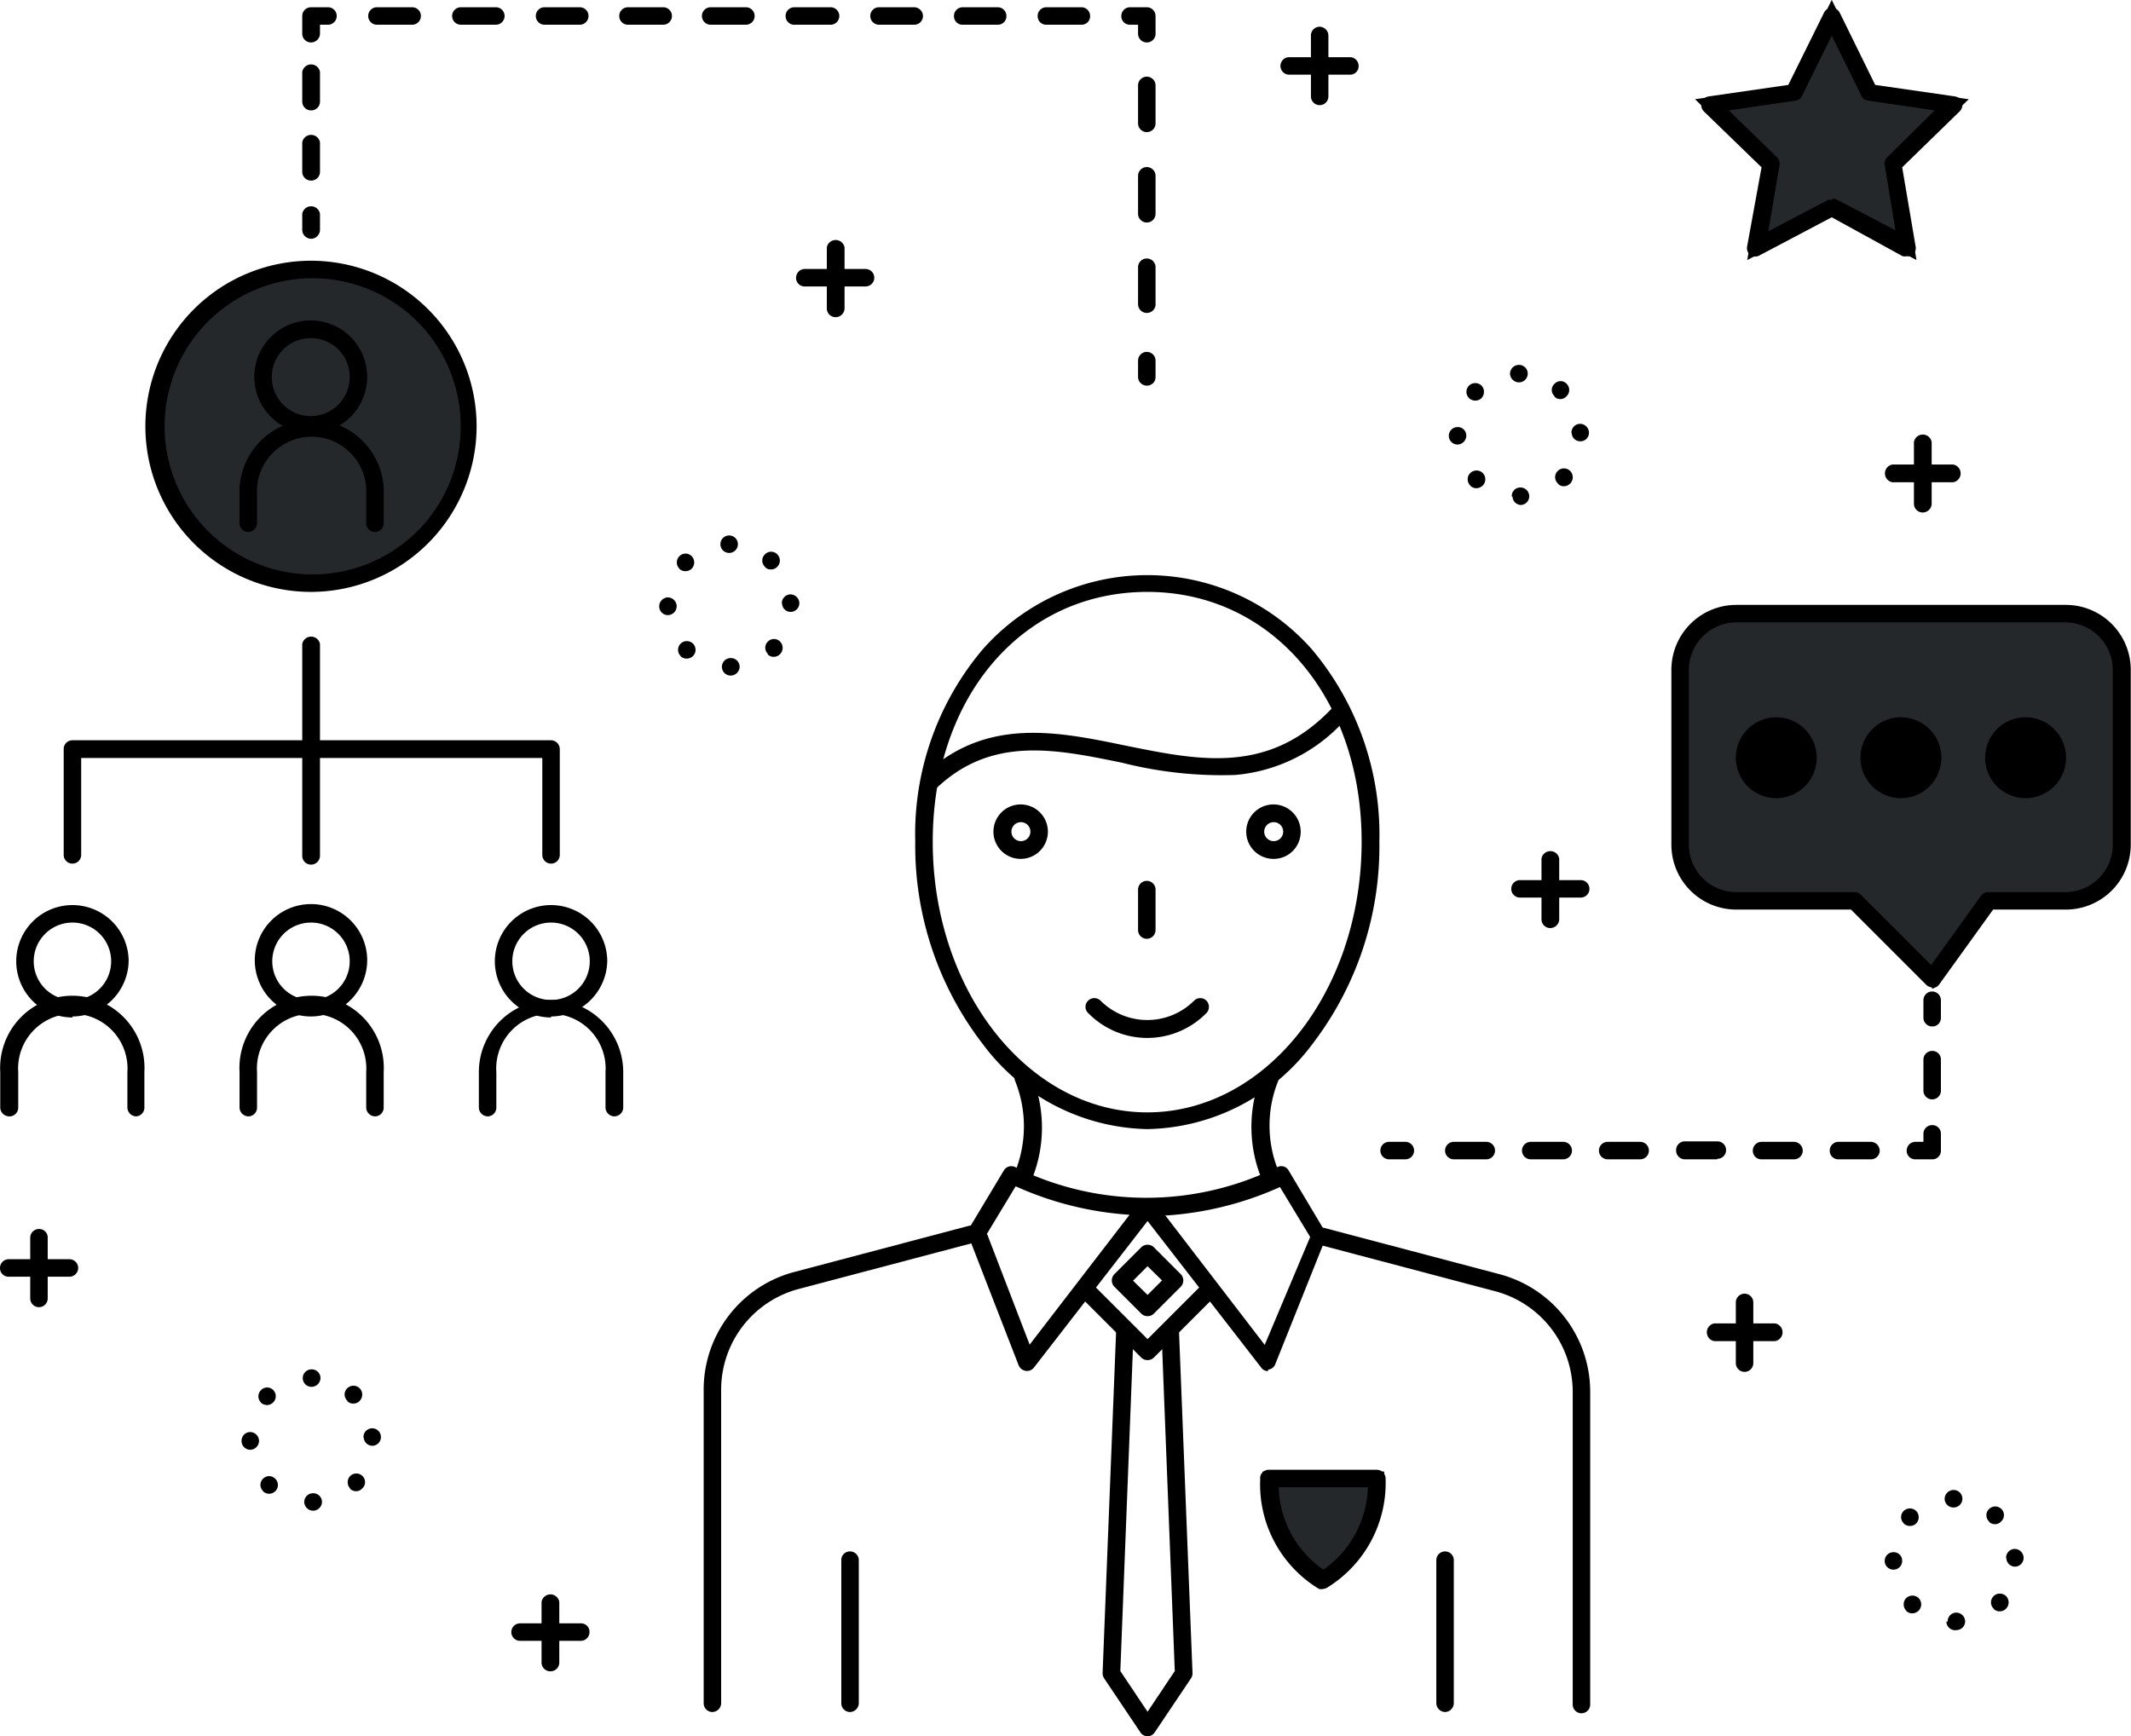 <svg id="Layer_1" data-name="Layer 1" xmlns="http://www.w3.org/2000/svg" viewBox="0 0 85.31 69.52"><defs><style>.cls-1{fill:#25282b;stroke:#000;stroke-miterlimit:22.93;stroke-width:0.56px;}.cls-1,.cls-2{fill-rule:evenodd;}</style></defs><title>COMMUNITY DEVELOPMENT</title><path class="cls-1" d="M53.53,71.57a4.64,4.64,0,0,0,2.16-4.07H51.37A4.62,4.62,0,0,0,53.53,71.57Z" transform="translate(-0.55 -8.3)"/><polygon class="cls-1" points="74.84 3.69 73.33 0.63 71.83 3.69 68.46 4.17 70.9 6.55 70.32 9.9 73.33 8.32 76.35 9.9 75.77 6.55 78.21 4.17 74.84 3.69"/><path class="cls-1" d="M13,19.09a6.28,6.28,0,1,0,6.28,6.28A6.28,6.28,0,0,0,13,19.09Z" transform="translate(-0.55 -8.3)"/><path class="cls-1" d="M83.25,32.87H70.06a2.25,2.25,0,0,0-2.25,2.25v7a2.25,2.25,0,0,0,2.25,2.25h4.73l3.11,3.1,2.26-3.1h3.09a2.25,2.25,0,0,0,2.25-2.25v-7A2.25,2.25,0,0,0,83.25,32.87Z" transform="translate(-0.55 -8.3)"/><path class="cls-2" d="M71.66,37.37a1.27,1.27,0,1,0,1.27,1.27A1.26,1.26,0,0,0,71.66,37.37Z" transform="translate(-0.55 -8.3)"/><path class="cls-2" d="M76.66,37.37a1.27,1.27,0,1,0,1.26,1.27A1.27,1.27,0,0,0,76.66,37.37Z" transform="translate(-0.55 -8.3)"/><path class="cls-2" d="M81.65,37.37a1.27,1.27,0,1,0,1.26,1.27A1.27,1.27,0,0,0,81.65,37.37Z" transform="translate(-0.55 -8.3)"/><path class="cls-2" d="M71.66,37.37a1.27,1.27,0,1,0,1.27,1.27A1.26,1.26,0,0,0,71.66,37.37Z" transform="translate(-0.55 -8.3)"/><path class="cls-2" d="M76.66,37.37a1.27,1.27,0,1,0,1.26,1.27A1.27,1.27,0,0,0,76.66,37.37Z" transform="translate(-0.55 -8.3)"/><path class="cls-2" d="M81.65,37.37a1.27,1.27,0,1,0,1.26,1.27A1.27,1.27,0,0,0,81.65,37.37Z" transform="translate(-0.55 -8.3)"/><path class="cls-2" d="M34,21a.35.35,0,0,1-.35-.35V18.21a.36.36,0,0,1,.71,0v2.43A.36.36,0,0,1,34,21Z" transform="translate(-0.55 -8.3)"/><path class="cls-2" d="M35.2,19.77H32.77a.34.34,0,0,1-.35-.35.35.35,0,0,1,.35-.35H35.2a.35.35,0,0,1,.35.35A.35.35,0,0,1,35.2,19.77Z" transform="translate(-0.55 -8.3)"/><path class="cls-2" d="M70.39,63.23a.35.35,0,0,1-.35-.35V60.45a.35.35,0,0,1,.35-.35.35.35,0,0,1,.35.35v2.43A.35.35,0,0,1,70.39,63.23Z" transform="translate(-0.55 -8.3)"/><path class="cls-2" d="M71.61,62H69.18a.36.36,0,0,1,0-.71h2.43a.36.36,0,0,1,0,.71Z" transform="translate(-0.55 -8.3)"/><path class="cls-2" d="M62.61,45.46a.35.35,0,0,1-.35-.35V42.68a.36.36,0,0,1,.71,0v2.43A.36.36,0,0,1,62.61,45.46Z" transform="translate(-0.55 -8.3)"/><path class="cls-2" d="M63.83,44.24H61.4a.35.35,0,0,1-.35-.35.35.35,0,0,1,.35-.35h2.43a.35.35,0,0,1,.35.35A.35.35,0,0,1,63.83,44.24Z" transform="translate(-0.55 -8.3)"/><path class="cls-2" d="M22.59,75.22a.35.35,0,0,1-.36-.35V72.44a.36.36,0,0,1,.71,0v2.43A.35.35,0,0,1,22.59,75.22Z" transform="translate(-0.55 -8.3)"/><path class="cls-2" d="M23.8,74H21.37a.35.35,0,0,1-.35-.35.35.35,0,0,1,.35-.35H23.8a.34.34,0,0,1,.35.35A.35.35,0,0,1,23.8,74Z" transform="translate(-0.55 -8.3)"/><path class="cls-2" d="M2.11,60.64a.35.35,0,0,1-.35-.35V57.86a.35.35,0,0,1,.35-.35.34.34,0,0,1,.35.35v2.43A.35.35,0,0,1,2.11,60.64Z" transform="translate(-0.55 -8.3)"/><path class="cls-2" d="M3.33,59.42H.9a.34.34,0,0,1-.35-.35.35.35,0,0,1,.35-.35H3.33a.35.35,0,0,1,.35.35A.35.35,0,0,1,3.33,59.42Z" transform="translate(-0.55 -8.3)"/><path class="cls-2" d="M77.52,28.82a.35.35,0,0,1-.35-.35V26a.36.36,0,0,1,.71,0v2.43A.36.36,0,0,1,77.52,28.82Z" transform="translate(-0.55 -8.3)"/><path class="cls-2" d="M78.74,27.61H76.31a.36.36,0,0,1,0-.71h2.43a.36.36,0,0,1,0,.71Z" transform="translate(-0.55 -8.3)"/><path class="cls-2" d="M53.38,12.51a.35.35,0,0,1-.35-.35V9.73a.35.35,0,0,1,.35-.36.36.36,0,0,1,.35.36v2.43A.35.35,0,0,1,53.38,12.51Z" transform="translate(-0.55 -8.3)"/><path class="cls-2" d="M54.59,11.29H52.16a.35.35,0,0,1-.35-.35.35.35,0,0,1,.35-.35h2.43a.35.35,0,0,1,.35.35A.34.34,0,0,1,54.59,11.29Z" transform="translate(-0.55 -8.3)"/><path class="cls-2" d="M46.48,32c-5,0-8.59,4.2-8.59,10,0,6,3.85,10.84,8.59,10.84S55.06,48,55.06,42c0-5.77-3.61-10-8.58-10Zm0,21.51a8.41,8.41,0,0,1-6.59-3.41A13,13,0,0,1,37.19,42a11.46,11.46,0,0,1,2.71-7.71,8.79,8.79,0,0,1,13.16,0A11.51,11.51,0,0,1,55.77,42a13,13,0,0,1-2.7,8.13A8.42,8.42,0,0,1,46.48,53.51Z" transform="translate(-0.55 -8.3)"/><path class="cls-2" d="M37.85,39.89a.35.35,0,0,1-.26-.12.34.34,0,0,1,0-.49c2.46-2.27,5.29-1.69,8-1.13,3,.61,5.78,1.18,8.32-1.53a.35.35,0,1,1,.51.48A6.65,6.65,0,0,1,50,39.33a16.19,16.19,0,0,1-4.53-.49c-2.68-.55-5.21-1.07-7.41,1A.36.36,0,0,1,37.85,39.89Z" transform="translate(-0.55 -8.3)"/><path class="cls-2" d="M46.46,45.89a.35.35,0,0,1-.35-.35V43.92a.35.35,0,0,1,.35-.35.35.35,0,0,1,.35.35v1.62A.35.35,0,0,1,46.46,45.89Z" transform="translate(-0.55 -8.3)"/><path class="cls-2" d="M41.42,41.22a.38.38,0,0,0-.38.38.38.38,0,1,0,.76,0,.38.38,0,0,0-.38-.38Zm0,1.47A1.09,1.09,0,1,1,42.5,41.6,1.09,1.09,0,0,1,41.42,42.69Z" transform="translate(-0.55 -8.3)"/><path class="cls-2" d="M51.54,41.22a.38.38,0,0,0-.38.38.38.38,0,1,0,.76,0,.38.38,0,0,0-.38-.38Zm0,1.47a1.09,1.09,0,1,1,1.08-1.09A1.08,1.08,0,0,1,51.54,42.69Z" transform="translate(-0.55 -8.3)"/><path class="cls-2" d="M46.48,49.86a3.31,3.31,0,0,1-2.37-1,.34.34,0,0,1,0-.49.35.35,0,0,1,.5,0,2.65,2.65,0,0,0,3.74,0,.35.35,0,0,1,.5,0,.36.36,0,0,1,0,.49A3.32,3.32,0,0,1,46.48,49.86Z" transform="translate(-0.55 -8.3)"/><path class="cls-2" d="M29.07,76.85a.35.35,0,0,1-.35-.36V63.94a4.87,4.87,0,0,1,3.63-4.71l7-1.85a.35.35,0,0,1,.18.68l-7,1.85a4.17,4.17,0,0,0-3.11,4V76.49A.36.36,0,0,1,29.07,76.85Z" transform="translate(-0.55 -8.3)"/><path class="cls-2" d="M41.49,55.71a.4.4,0,0,1-.15,0,.35.35,0,0,1-.16-.47,4.88,4.88,0,0,0,0-3.68.35.35,0,0,1,.23-.44.36.36,0,0,1,.44.24,5.5,5.5,0,0,1,0,4.18A.35.35,0,0,1,41.49,55.71Z" transform="translate(-0.55 -8.3)"/><path class="cls-2" d="M51.38,55.71a.35.35,0,0,1-.32-.2,5.5,5.5,0,0,1,0-4.18.35.35,0,0,1,.68.2,4.79,4.79,0,0,0,0,3.68.36.36,0,0,1-.17.47A.4.4,0,0,1,51.38,55.71Z" transform="translate(-0.55 -8.3)"/><path class="cls-2" d="M63.86,76.9a.35.35,0,0,1-.35-.35V64a4.17,4.17,0,0,0-3.11-4l-7-1.85a.35.35,0,0,1-.25-.43.36.36,0,0,1,.43-.25l7,1.85A4.87,4.87,0,0,1,64.21,64V76.55A.35.35,0,0,1,63.86,76.9Z" transform="translate(-0.55 -8.3)"/><path class="cls-2" d="M40.07,57.72l1.7,4.42,4-5.2a13.13,13.13,0,0,1-4.56-1.14l-1.16,1.92Zm7.11-.78,4,5.21L53,57.83l-1.21-2a13.18,13.18,0,0,1-4.57,1.14Zm4.13,6.26a.33.33,0,0,1-.27-.14l-4.55-5.87-4.55,5.87a.35.35,0,0,1-.33.13.37.37,0,0,1-.28-.22l-2-5.15a.34.34,0,0,1,0-.31l1.41-2.35a.35.35,0,0,1,.45-.13,11.82,11.82,0,0,0,10.5,0,.34.34,0,0,1,.45.14l1.46,2.45a.34.34,0,0,1,0,.31l-2,5a.34.34,0,0,1-.28.21Z" transform="translate(-0.55 -8.3)"/><path class="cls-2" d="M46.49,62.76a.35.35,0,0,1-.25-.1l-2.39-2.39a.34.34,0,0,1,0-.49.35.35,0,0,1,.5,0l2.14,2.14,2.14-2.14a.35.35,0,0,1,.5,0,.36.36,0,0,1,0,.49l-2.39,2.39A.35.35,0,0,1,46.49,62.76Z" transform="translate(-0.55 -8.3)"/><path class="cls-2" d="M46.49,77.82a.34.34,0,0,1-.29-.16L44.75,75.5a.37.37,0,0,1-.06-.21l.54-13.65a.35.35,0,0,1,.7,0L45.4,75.21l1.09,1.63,1.09-1.63-.53-13.55a.35.35,0,0,1,.33-.36.35.35,0,0,1,.37.34l.54,13.65a.37.37,0,0,1-.06.21l-1.45,2.16A.34.34,0,0,1,46.49,77.82Z" transform="translate(-0.55 -8.3)"/><path class="cls-2" d="M45.9,59.57l.59.58.58-.58L46.49,59l-.59.59ZM46.49,61a.35.35,0,0,1-.25-.1l-1.08-1.08a.36.36,0,0,1,0-.5l1.08-1.08a.36.36,0,0,1,.5,0l1.08,1.08a.36.36,0,0,1,0,.5L46.74,60.9A.35.35,0,0,1,46.49,61Z" transform="translate(-0.55 -8.3)"/><path class="cls-2" d="M51.74,67.85a4.15,4.15,0,0,0,1.79,3.3,4.17,4.17,0,0,0,1.78-3.3Zm1.79,4.07a.35.35,0,0,1-.18,0A4.89,4.89,0,0,1,51,67.52a.31.31,0,0,1,.09-.26.36.36,0,0,1,.26-.11h4.32a.36.36,0,0,1,.25.11.35.35,0,0,1,.1.26,4.92,4.92,0,0,1-2.34,4.35A.34.34,0,0,1,53.53,71.92Z" transform="translate(-0.55 -8.3)"/><path class="cls-2" d="M34.58,76.85a.35.35,0,0,1-.35-.36V70.77a.34.34,0,0,1,.35-.35.35.35,0,0,1,.35.35v5.72A.36.36,0,0,1,34.58,76.85Z" transform="translate(-0.55 -8.3)"/><path class="cls-2" d="M58.4,76.85a.36.36,0,0,1-.35-.36V70.77a.35.35,0,1,1,.7,0v5.72A.36.36,0,0,1,58.4,76.85Z" transform="translate(-0.55 -8.3)"/><path class="cls-2" d="M73.88,16.27a.42.42,0,0,1,.16,0l2.39,1.25L76,14.91a.36.36,0,0,1,.1-.31L78,12.72l-2.66-.39a.32.32,0,0,1-.27-.19L73.88,9.73l-1.19,2.41a.32.32,0,0,1-.26.19l-2.67.39,1.93,1.88a.36.36,0,0,1,.1.31l-.45,2.65,2.38-1.25a.47.47,0,0,1,.16,0Zm3,2.29a.47.47,0,0,1-.16,0L73.88,17,71,18.52a.35.35,0,0,1-.37,0,.35.35,0,0,1-.14-.34L71.07,15l-2.31-2.24a.37.37,0,0,1-.09-.36.35.35,0,0,1,.29-.24l3.18-.46,1.43-2.89a.35.35,0,0,1,.31-.2.37.37,0,0,1,.32.2l1.42,2.89,3.19.46a.35.35,0,0,1,.28.24.35.35,0,0,1-.09.36L76.7,15l.54,3.18a.35.35,0,0,1-.14.34A.31.31,0,0,1,76.89,18.56Z" transform="translate(-0.55 -8.3)"/><path class="cls-2" d="M70.06,33.22a1.91,1.91,0,0,0-1.9,1.9v7a1.9,1.9,0,0,0,1.9,1.9h4.73a.37.37,0,0,1,.25.1l2.82,2.82,2-2.78a.34.34,0,0,1,.28-.14h3.09a1.9,1.9,0,0,0,1.9-1.9v-7a1.91,1.91,0,0,0-1.9-1.9ZM77.9,47.83a.33.33,0,0,1-.25-.11l-3-3H70.06a2.6,2.6,0,0,1-2.6-2.6v-7a2.6,2.6,0,0,1,2.6-2.6H83.25a2.6,2.6,0,0,1,2.6,2.6v7a2.6,2.6,0,0,1-2.6,2.6H80.34l-2.16,3a.33.33,0,0,1-.26.14Z" transform="translate(-0.55 -8.3)"/><path class="cls-2" d="M71.66,37.73a.92.92,0,1,0,.92.91.91.91,0,0,0-.92-.91Zm0,2.53a1.62,1.62,0,1,1,1.62-1.62A1.62,1.62,0,0,1,71.66,40.26Z" transform="translate(-0.55 -8.3)"/><path class="cls-2" d="M76.66,37.73a.92.92,0,1,0,.91.91.92.92,0,0,0-.91-.91Zm0,2.53a1.62,1.62,0,1,1,1.61-1.62A1.62,1.62,0,0,1,76.66,40.26Z" transform="translate(-0.55 -8.3)"/><path class="cls-2" d="M81.65,37.73a.92.92,0,1,0,.91.91.92.92,0,0,0-.91-.91Zm0,2.53a1.62,1.62,0,1,1,1.61-1.62A1.62,1.62,0,0,1,81.65,40.26Z" transform="translate(-0.55 -8.3)"/><path class="cls-2" d="M3.45,45.24A1.55,1.55,0,1,0,5,46.79a1.55,1.55,0,0,0-1.55-1.55Zm0,3.8A2.25,2.25,0,1,1,5.7,46.79,2.26,2.26,0,0,1,3.45,49Z" transform="translate(-0.55 -8.3)"/><path class="cls-2" d="M6,53a.36.36,0,0,1-.35-.36V51.23a2.19,2.19,0,1,0-4.37,0v1.41A.35.35,0,0,1,.91,53a.36.36,0,0,1-.35-.36V51.23a2.89,2.89,0,1,1,5.77,0v1.41A.35.35,0,0,1,6,53Z" transform="translate(-0.55 -8.3)"/><path class="cls-2" d="M13,45.24a1.55,1.55,0,1,0,1.55,1.55A1.55,1.55,0,0,0,13,45.24ZM13,49a2.25,2.25,0,1,1,2.25-2.25A2.26,2.26,0,0,1,13,49Z" transform="translate(-0.55 -8.3)"/><path class="cls-2" d="M15.56,53a.36.36,0,0,1-.35-.36V51.23a2.19,2.19,0,1,0-4.37,0v1.41a.35.35,0,0,1-.35.36.36.36,0,0,1-.35-.36V51.23a2.89,2.89,0,1,1,5.77,0v1.41A.35.35,0,0,1,15.56,53Z" transform="translate(-0.55 -8.3)"/><path class="cls-2" d="M22.61,45.24a1.55,1.55,0,1,0,1.55,1.55,1.55,1.55,0,0,0-1.55-1.55Zm0,3.8a2.25,2.25,0,1,1,2.25-2.25A2.26,2.26,0,0,1,22.61,49Z" transform="translate(-0.55 -8.3)"/><path class="cls-2" d="M25.14,53a.36.36,0,0,1-.35-.36V51.23a2.19,2.19,0,1,0-4.37,0v1.41a.35.35,0,0,1-.35.36.36.36,0,0,1-.35-.36V51.23a2.89,2.89,0,0,1,5.78,0v1.41A.36.36,0,0,1,25.14,53Z" transform="translate(-0.55 -8.3)"/><path class="cls-2" d="M13,21.84a1.56,1.56,0,1,0,1.55,1.56A1.55,1.55,0,0,0,13,21.84Zm0,3.81a2.26,2.26,0,1,1,2.25-2.25A2.26,2.26,0,0,1,13,25.65Z" transform="translate(-0.55 -8.3)"/><path class="cls-2" d="M15.56,29.6a.35.35,0,0,1-.35-.35V27.83a2.19,2.19,0,0,0-4.37,0v1.42a.35.35,0,0,1-.35.35.35.35,0,0,1-.35-.35V27.83a2.89,2.89,0,0,1,5.77,0v1.42A.35.35,0,0,1,15.56,29.6Z" transform="translate(-0.55 -8.3)"/><path class="cls-2" d="M13,19.44A5.93,5.93,0,1,0,19,25.37,5.94,5.94,0,0,0,13,19.44ZM13,32a6.63,6.63,0,1,1,6.63-6.63A6.64,6.64,0,0,1,13,32Z" transform="translate(-0.55 -8.3)"/><path class="cls-2" d="M22.61,42.88a.35.35,0,0,1-.35-.35V38.65H3.8v3.88a.35.35,0,0,1-.35.35.35.35,0,0,1-.35-.35V38.3a.35.35,0,0,1,.35-.36H22.61a.36.36,0,0,1,.35.36v4.23A.35.35,0,0,1,22.61,42.88Z" transform="translate(-0.55 -8.3)"/><path class="cls-2" d="M13,42.92a.35.35,0,0,1-.35-.35V34.09a.36.36,0,0,1,.71,0v8.48A.36.36,0,0,1,13,42.92Z" transform="translate(-0.55 -8.3)"/><path class="cls-2" d="M77.9,49.4a.35.35,0,0,1-.35-.35v-.7A.35.35,0,0,1,77.9,48a.35.35,0,0,1,.35.35v.7A.34.34,0,0,1,77.9,49.4Z" transform="translate(-0.55 -8.3)"/><path class="cls-2" d="M77.9,52.32a.35.35,0,0,1-.35-.35V50.73a.35.35,0,0,1,.35-.35.34.34,0,0,1,.35.35V52A.35.35,0,0,1,77.9,52.32Z" transform="translate(-0.55 -8.3)"/><path class="cls-2" d="M77.9,54.72h-.67a.34.34,0,0,1-.35-.35.35.35,0,0,1,.35-.35h.32V53.7a.35.35,0,0,1,.35-.35.34.34,0,0,1,.35.35v.67A.34.34,0,0,1,77.9,54.72Z" transform="translate(-0.55 -8.3)"/><path class="cls-2" d="M60.05,54.72h-1.3a.35.35,0,0,1-.35-.35.35.35,0,0,1,.35-.35h1.3a.35.35,0,0,1,.35.35.35.35,0,0,1-.35.35Zm3.08,0h-1.3a.35.35,0,0,1-.35-.35.35.35,0,0,1,.35-.35h1.3a.35.35,0,0,1,.35.35.35.35,0,0,1-.35.35Zm3.08,0h-1.3a.35.35,0,0,1-.35-.35.35.35,0,0,1,.35-.35h1.3a.35.35,0,0,1,.35.35.35.35,0,0,1-.35.35Zm3.08,0H68a.35.35,0,0,1-.35-.35A.35.35,0,0,1,68,54h1.3a.35.35,0,0,1,.35.35.35.35,0,0,1-.35.35Zm3.07,0H71.07a.34.34,0,0,1-.35-.35.35.35,0,0,1,.35-.35h1.29a.36.36,0,0,1,.36.35.35.35,0,0,1-.36.35Zm3.08,0H74.15a.34.34,0,0,1-.35-.35.35.35,0,0,1,.35-.35h1.29a.36.36,0,0,1,.36.35A.35.35,0,0,1,75.44,54.72Z" transform="translate(-0.55 -8.3)"/><path class="cls-2" d="M56.81,54.72h-.65a.35.35,0,0,1-.35-.35.35.35,0,0,1,.35-.35h.65a.35.35,0,0,1,.35.35A.35.35,0,0,1,56.81,54.72Z" transform="translate(-0.55 -8.3)"/><path class="cls-2" d="M13,17.86a.36.36,0,0,1-.35-.36v-.64a.36.36,0,0,1,.71,0v.64A.36.36,0,0,1,13,17.86Z" transform="translate(-0.55 -8.3)"/><path class="cls-2" d="M13,12.72a.35.35,0,0,1-.35-.35V11.18a.36.36,0,0,1,.71,0v1.19a.35.35,0,0,1-.36.35Zm0,2.81a.35.35,0,0,1-.35-.35V14a.36.36,0,0,1,.71,0v1.19A.35.35,0,0,1,13,15.53Z" transform="translate(-0.55 -8.3)"/><path class="cls-2" d="M13,10a.35.35,0,0,1-.35-.35V8.94A.35.35,0,0,1,13,8.59h.68a.35.35,0,0,1,.35.35.35.35,0,0,1-.35.35h-.32v.33A.36.36,0,0,1,13,10Z" transform="translate(-0.55 -8.3)"/><path class="cls-2" d="M17.05,9.29H15.64a.35.35,0,0,1-.35-.35.35.35,0,0,1,.35-.35h1.41a.35.35,0,0,1,.35.35.35.35,0,0,1-.35.35Zm3.35,0H19a.35.35,0,0,1-.35-.35A.35.35,0,0,1,19,8.59H20.4a.35.35,0,0,1,.35.35.35.35,0,0,1-.35.35Zm3.35,0H22.34A.35.35,0,0,1,22,8.94a.35.35,0,0,1,.35-.35h1.41a.35.35,0,0,1,.35.35.35.35,0,0,1-.35.35Zm3.35,0H25.69a.35.35,0,0,1-.35-.35.35.35,0,0,1,.35-.35H27.1a.35.35,0,0,1,.35.35.35.35,0,0,1-.35.35Zm3.35,0H29a.35.35,0,0,1-.35-.35A.35.35,0,0,1,29,8.59h1.41a.35.35,0,0,1,.35.35.35.35,0,0,1-.35.35Zm3.35,0H32.39A.35.35,0,0,1,32,8.94a.35.35,0,0,1,.35-.35H33.8a.35.35,0,0,1,.35.35.35.35,0,0,1-.35.35Zm3.34,0h-1.4a.35.35,0,0,1-.35-.35.35.35,0,0,1,.35-.35h1.4a.36.36,0,0,1,.36.35.35.35,0,0,1-.36.35Zm3.35,0h-1.4a.34.34,0,0,1-.35-.35.35.35,0,0,1,.35-.35h1.4a.35.35,0,0,1,.35.35.34.34,0,0,1-.35.35Zm3.35,0h-1.4a.34.34,0,0,1-.35-.35.35.35,0,0,1,.35-.35h1.4a.35.35,0,0,1,.35.35A.34.34,0,0,1,43.84,9.29Z" transform="translate(-0.55 -8.3)"/><path class="cls-2" d="M46.46,10a.35.35,0,0,1-.35-.35V9.29h-.32a.34.34,0,0,1-.35-.35.35.35,0,0,1,.35-.35h.67a.35.35,0,0,1,.35.35v.68A.35.35,0,0,1,46.46,10Z" transform="translate(-0.55 -8.3)"/><path class="cls-2" d="M46.46,13.59a.35.35,0,0,1-.35-.35V11.72a.35.35,0,0,1,.35-.35.35.35,0,0,1,.35.35v1.52a.35.35,0,0,1-.35.35Zm0,3.62a.35.35,0,0,1-.35-.35V15.34a.35.35,0,0,1,.35-.35.35.35,0,0,1,.35.35v1.52a.35.35,0,0,1-.35.35Zm0,3.62a.35.35,0,0,1-.35-.35V19a.35.35,0,0,1,.35-.35.35.35,0,0,1,.35.35v1.52A.35.35,0,0,1,46.46,20.83Z" transform="translate(-0.55 -8.3)"/><path class="cls-2" d="M46.46,23.74a.35.35,0,0,1-.35-.35v-.65a.35.35,0,0,1,.35-.35.35.35,0,0,1,.35.35v.65A.34.34,0,0,1,46.46,23.74Z" transform="translate(-0.55 -8.3)"/><path class="cls-2" d="M78.4,68.31a.36.36,0,0,1,.36-.35h0a.35.35,0,0,1,.35.35h0a.35.35,0,0,1-.35.35h0a.35.35,0,0,1-.36-.35Zm1.78.91a.34.34,0,0,1,0-.5h0a.35.35,0,0,1,.49,0h0a.34.34,0,0,1,0,.49h0a.33.33,0,0,1-.25.12h0a.34.34,0,0,1-.24-.09Zm-3.42.07a.34.34,0,0,1,0-.49h0a.36.36,0,0,1,.5,0h0a.36.36,0,0,1,0,.5h0a.35.35,0,0,1-.25.1h0a.35.35,0,0,1-.25-.1Zm4.1,1.4a.35.35,0,0,1,.34-.37h0a.36.36,0,0,1,.36.34h0a.35.35,0,0,1-.34.37h0a.35.35,0,0,1-.35-.34ZM76,70.8a.35.35,0,0,1,.35-.35h0a.34.34,0,0,1,.35.34h0a.35.35,0,0,1-.34.36h0A.35.35,0,0,1,76,70.8Zm4.36,1.91a.35.35,0,0,1,0-.5h0a.36.36,0,0,1,.5,0h0a.36.36,0,0,1,0,.5h0a.36.36,0,0,1-.25.11h0a.34.34,0,0,1-.24-.09Zm-3.5.08a.36.36,0,0,1,0-.5h0a.36.36,0,0,1,.5,0h0a.36.36,0,0,1,0,.5h0a.38.38,0,0,1-.26.11h0a.34.34,0,0,1-.24-.1Zm1.66.44a.35.35,0,0,1,.34-.36h0a.36.36,0,0,1,.36.34h0a.35.35,0,0,1-.34.36h0A.35.35,0,0,1,78.47,73.23Z" transform="translate(-0.55 -8.3)"/><path class="cls-2" d="M12.67,63.48a.35.35,0,0,1,.35-.35h0a.35.35,0,0,1,.36.35h0a.36.36,0,0,1-.36.35h0a.35.35,0,0,1-.35-.35Zm1.78.9a.34.34,0,0,1,0-.49h0a.35.35,0,0,1,.5,0h0a.36.36,0,0,1,0,.5h0a.33.33,0,0,1-.26.11h0a.33.33,0,0,1-.23-.09ZM11,64.46a.35.35,0,0,1,0-.5h0a.34.34,0,0,1,.49,0h0a.35.35,0,0,1,0,.49h0a.36.36,0,0,1-.25.11h0a.39.39,0,0,1-.25-.1Zm4.1,1.39a.35.35,0,0,1,.34-.36h0a.35.35,0,0,1,.36.34h0a.35.35,0,0,1-.34.36h0a.35.35,0,0,1-.35-.34ZM10.22,66a.35.35,0,0,1,.34-.36h0a.36.36,0,0,1,.36.35h0a.36.36,0,0,1-.35.36h0a.35.35,0,0,1-.35-.35Zm4.35,1.9a.36.36,0,0,1,0-.5h0a.35.35,0,0,1,.49,0h0a.34.34,0,0,1,0,.49h0a.34.34,0,0,1-.26.12h0a.39.39,0,0,1-.24-.1ZM11.08,68a.34.34,0,0,1,0-.49h0a.34.34,0,0,1,.49,0h0a.35.35,0,0,1,0,.5h0a.35.35,0,0,1-.25.1h0a.33.33,0,0,1-.24-.1Zm1.65.45a.35.35,0,0,1,.35-.36h0a.35.35,0,0,1,.36.34h0a.36.36,0,0,1-.35.36h0A.36.36,0,0,1,12.73,68.4Z" transform="translate(-0.55 -8.3)"/><path class="cls-2" d="M29.39,30.09a.35.35,0,0,1,.35-.35h0a.35.35,0,0,1,.35.35h0a.35.35,0,0,1-.35.35h0a.35.35,0,0,1-.35-.35Zm1.78.9a.34.34,0,0,1,0-.49h0a.34.34,0,0,1,.5,0h0a.35.35,0,0,1,0,.49h0a.33.33,0,0,1-.26.11h0a.29.29,0,0,1-.23-.09Zm-3.42.08a.35.35,0,0,1,0-.5h0a.34.34,0,0,1,.49,0h0a.36.36,0,0,1,0,.5h0a.35.35,0,0,1-.25.1h0a.35.35,0,0,1-.25-.1Zm4.1,1.4a.35.35,0,0,1,.33-.37h0a.36.36,0,0,1,.37.34h0a.35.35,0,0,1-.34.36h0a.34.34,0,0,1-.35-.33Zm-4.91.11a.36.36,0,0,1,.34-.36h0a.36.36,0,0,1,.36.35h0a.36.36,0,0,1-.35.36h0a.35.35,0,0,1-.35-.35Zm4.35,1.9a.34.34,0,0,1,0-.49h0a.34.34,0,0,1,.49,0h0a.36.36,0,0,1,0,.5h0a.36.36,0,0,1-.26.11h0a.34.34,0,0,1-.24-.1Zm-3.49.09a.35.35,0,0,1,0-.5h0a.35.35,0,0,1,.49,0h0a.35.35,0,0,1,0,.5h0a.35.35,0,0,1-.25.1h0a.34.34,0,0,1-.24-.09Zm1.65.44a.35.35,0,0,1,.35-.36h0a.35.35,0,0,1,.36.34h0a.36.36,0,0,1-.35.36h0A.35.35,0,0,1,29.45,35Z" transform="translate(-0.55 -8.3)"/><path class="cls-2" d="M61,23.26a.36.36,0,0,1,.36-.35h0a.35.35,0,0,1,.35.35h0a.35.35,0,0,1-.35.35h0a.36.36,0,0,1-.36-.35Zm1.78.9a.33.33,0,0,1,0-.49h0a.33.33,0,0,1,.49,0h0a.35.35,0,0,1,0,.49h0a.34.34,0,0,1-.26.12h0a.3.3,0,0,1-.23-.1Zm-3.42.08a.35.35,0,0,1,0-.5h0a.36.36,0,0,1,.5,0h0a.37.37,0,0,1,0,.5h0a.35.35,0,0,1-.25.1h0a.35.35,0,0,1-.25-.1Zm4.1,1.4h0a.35.35,0,0,1,.34-.37h0a.36.36,0,0,1,.36.34h0a.34.34,0,0,1-.34.36h0a.34.34,0,0,1-.35-.33Zm-4.91.11a.35.35,0,0,1,.35-.35h0a.34.34,0,0,1,.35.34h0a.36.36,0,0,1-.35.36h0a.35.35,0,0,1-.35-.35Zm4.36,1.9a.34.34,0,0,1,0-.49h0a.35.35,0,0,1,.5,0h0a.36.36,0,0,1,0,.5h0a.36.36,0,0,1-.25.11h0a.31.31,0,0,1-.24-.1Zm-3.5.09a.35.35,0,0,1,0-.5h0a.36.36,0,0,1,.5,0h0a.36.36,0,0,1,0,.5h0a.38.38,0,0,1-.26.11h0a.37.37,0,0,1-.24-.1Zm1.66.44a.34.34,0,0,1,.34-.36h0a.35.35,0,0,1,.36.34h0a.35.35,0,0,1-.34.36h0A.35.35,0,0,1,61.1,28.18Z" transform="translate(-0.55 -8.3)"/></svg>